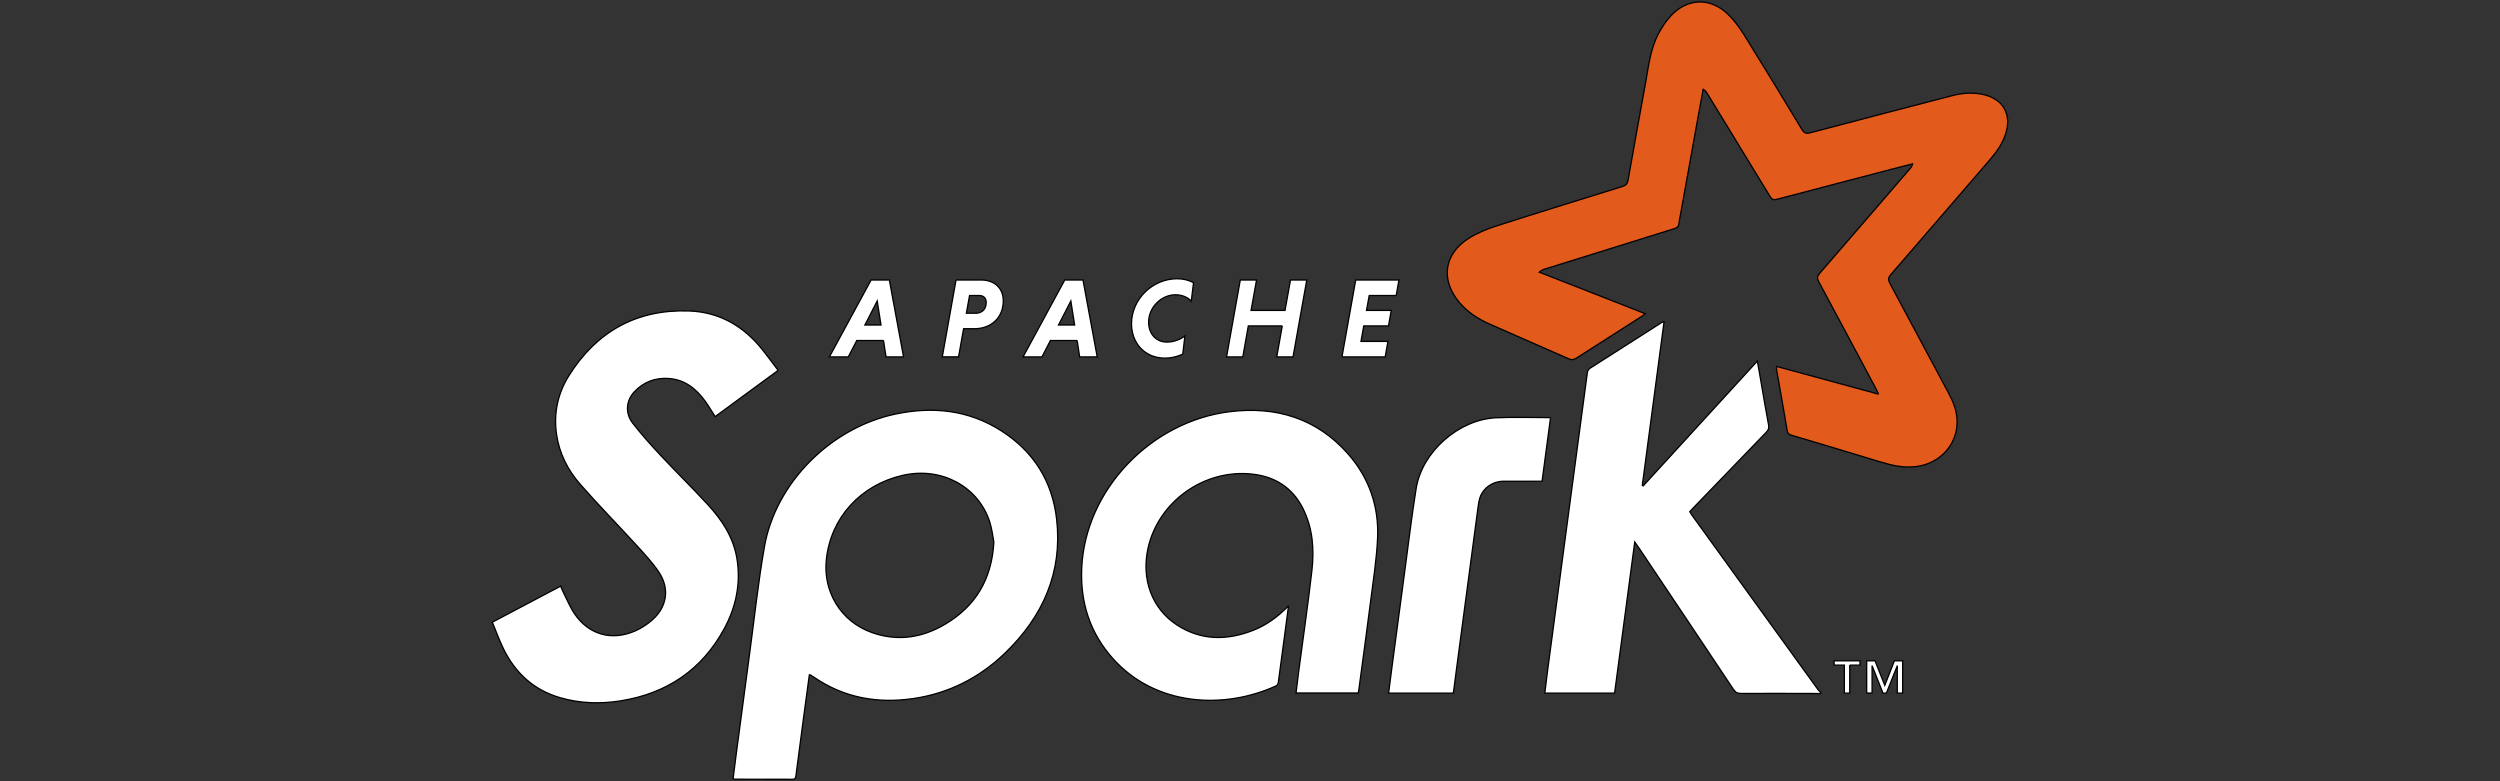 <svg width="1920" height="600" xmlns="http://www.w3.org/2000/svg" t="1643443143042" class="icon" version="1.1" p-id="15924">
 <rect width="100%" height="100%" fill="#333333" stroke="none"/>
 <g id="Layer_1">
  <title>Layer 1</title>
  <g id="svg_1" stroke="null">
   <g id="svg_2" fill="none" fill-rule="evenodd" stroke="null">
    <path id="svg_3" fill="#E25A1C" d="m1442.702,302.709c-0.995,-2.11 -1.458,-3.191 -2.007,-4.203c-14.581,-27.344 -29.128,-54.722 -43.829,-81.998c-1.492,-2.728 -1.304,-4.357 0.72,-6.69c23.193,-26.726 46.265,-53.556 69.372,-80.368c0.806,-0.926 1.544,-1.938 1.853,-3.602c-6.759,1.733 -13.518,3.448 -20.259,5.215c-28.03,7.325 -56.06,14.633 -84.056,22.043c-2.607,0.686 -3.791,-0.051 -5.095,-2.196c-15.902,-26.212 -31.907,-52.372 -47.895,-78.532c-0.823,-1.372 -1.715,-2.693 -3.465,-3.825c-1.287,6.982 -2.607,13.964 -3.86,20.945l-13.329,74.004c-0.48,2.676 -1.149,5.318 -1.372,8.011c-0.24,2.539 -1.544,3.482 -3.894,4.203c-33.022,10.224 -66.01,20.551 -99.015,30.878c-1.441,0.446 -2.865,1.029 -4.409,2.419l81.38,31.907c-0.995,0.772 -1.647,1.372 -2.367,1.853c-16.88,10.773 -33.794,21.494 -50.605,32.319c-2.024,1.287 -3.62,1.475 -5.884,0.463c-20.156,-8.937 -40.398,-17.72 -60.572,-26.623c-9.075,-3.997 -17.223,-9.298 -23.57,-16.948c-14.358,-17.326 -11.528,-37.019 7.599,-49.061c6.261,-3.945 13.38,-6.879 20.448,-9.16c32.353,-10.396 64.826,-20.414 97.265,-30.483c2.728,-0.841 3.997,-2.041 4.494,-4.94c4.323,-24.702 8.817,-49.353 13.312,-74.021c2.419,-13.175 3.705,-26.709 10.207,-38.769c2.505,-4.666 5.489,-9.212 9.057,-13.106c12.866,-14.101 30.861,-14.65 44.481,-1.201c4.597,4.529 8.543,9.881 11.974,15.353c14.993,24.136 29.763,48.427 44.43,72.734c1.75,2.899 3.311,3.465 6.519,2.625c36.196,-9.572 72.425,-18.99 108.638,-28.425c7.479,-1.956 15.027,-2.659 22.695,-1.252c16.708,3.088 24.016,15.61 18.355,31.53c-2.573,7.239 -7.016,13.38 -12.008,19.144c-25.268,29.334 -50.502,58.668 -75.856,87.916c-2.076,2.402 -2.127,4.117 -0.686,6.793c15.13,28.133 30.123,56.318 45.184,84.485c3.602,6.742 6.347,13.723 6.433,21.477c0.172,17.617 -12.866,32.027 -30.62,34.583c-9.949,1.441 -19.179,-0.652 -28.476,-3.482c-22.695,-6.93 -45.425,-13.723 -68.171,-20.465c-2.11,-0.635 -2.916,-1.441 -3.276,-3.688c-2.625,-15.782 -5.472,-31.53 -8.234,-47.294c-0.069,-0.429 0.051,-0.892 0.12,-1.87l78.275,21.306" stroke="null"/>
    <path id="svg_4" fill="#FFF" d="m1398.479,532.611c-20.465,-0.034 -40.93,-0.137 -61.412,-0.051c-2.693,0 -4.22,-0.772 -5.73,-3.036c-24.222,-36.401 -48.547,-72.717 -72.871,-109.05c-0.772,-1.166 -1.595,-2.282 -2.985,-4.22l-15.473,116.083l-53.59,0c0.635,-5.146 1.184,-10.121 1.836,-15.096c5.232,-39.386 10.481,-78.807 15.748,-118.193c5.009,-37.654 10.001,-75.307 15.096,-112.961c0.154,-1.115 0.909,-2.539 1.836,-3.139c18.441,-11.836 36.95,-23.604 55.443,-35.372c0.274,-0.172 0.652,-0.189 1.613,-0.463l-16.708,125.638l0.652,0.446l87.71,-95.893l2.333,13.243c2.076,11.974 4.066,23.947 6.296,35.887c0.446,2.402 -0.189,3.911 -1.818,5.575c-18.767,19.384 -37.482,38.82 -56.197,58.256l-2.522,2.728c0.6,0.943 1.098,1.853 1.715,2.693l96.87,134.044c0.583,0.823 1.424,1.458 2.161,2.179l0,0.686m-635.189,-116.169c-0.823,-4.117 -1.407,-10.172 -3.259,-15.816c-8.972,-27.31 -37.396,-42.285 -66.799,-35.527c-32.25,7.394 -55.305,32.422 -58.633,64.878c-2.47,24.016 10.636,47.157 35.012,55.837c19.642,6.999 38.546,4.066 56.095,-6.313c23.296,-13.775 35.904,-34.223 37.568,-63.059l0.017,0l0,0zm-141.66,101.502c-1.595,11.751 -3.122,22.815 -4.597,33.914c-1.956,14.718 -3.911,29.454 -5.798,44.189c-0.223,1.715 -0.755,2.487 -2.625,2.47c-14.718,-0.051 -29.437,-0.051 -44.155,-0.069c-0.343,0 -0.669,-0.172 -1.458,-0.395c0.875,-6.965 1.75,-13.929 2.676,-20.894c3.259,-24.445 6.484,-48.873 9.778,-73.3c3.774,-27.927 6.759,-55.992 11.579,-83.747c8.56,-49.13 50.811,-91.484 100.421,-102.034c28.751,-6.107 56.266,-3.276 81.363,12.694c25.045,15.902 39.403,38.992 42.68,68.051c4.632,41.067 -10.704,75.17 -40.278,103.372c-19.419,18.527 -42.663,30.294 -69.475,34.274c-27.618,4.1 -53.59,-0.446 -76.886,-16.502c-0.858,-0.583 -1.767,-1.098 -3.225,-2.024m-23.999,-233.487l-48.392,35.527c-2.573,-3.997 -4.889,-7.994 -7.582,-11.716c-6.93,-9.555 -15.542,-16.691 -28.082,-17.566c-10.413,-0.72 -19.316,2.676 -26.418,10.241c-6.347,6.776 -7.17,16.417 -1.235,24.067c6.519,8.406 13.655,16.4 20.945,24.205c12.094,12.917 24.736,25.354 36.745,38.357c10.927,11.819 19.625,25.08 22.318,41.239c3.208,19.213 -0.686,37.516 -9.898,54.396c-17.051,31.255 -43.915,49.404 -79.356,55.065c-15.662,2.505 -31.272,2.007 -46.557,-2.436c-20.276,-5.884 -34.36,-18.973 -43.452,-37.499c-3.208,-6.519 -5.661,-13.449 -8.577,-20.465l52.492,-27.704c0.6,1.441 1.029,2.642 1.595,3.774c2.985,5.884 5.438,12.128 9.126,17.549c10.962,16.074 28.648,20.963 46.625,13.037c4.597,-2.059 9.04,-4.94 12.831,-8.234c11.579,-10.138 13.741,-24.239 5.181,-36.985c-4.923,-7.325 -11.082,-13.895 -17.069,-20.465c-14.324,-15.679 -29.231,-30.878 -43.229,-46.831c-9.624,-11.013 -16.177,-23.844 -18.252,-38.597c-2.264,-16.091 0.995,-31.272 9.486,-44.824c21.1,-33.674 51.806,-51.206 92.376,-49.747c23.124,0.823 41.548,11.493 55.854,29.214c4.22,5.249 8.2,10.704 12.523,16.4m391.976,180.823c-2.676,20.294 -5.215,39.575 -7.857,58.839c-0.137,0.978 -0.909,2.299 -1.75,2.693c-39.952,18.235 -92.547,15.696 -125.346,-21.048c-17.635,-19.727 -25.028,-43.16 -23.913,-69.235c2.556,-60.332 53.264,-112.995 113.922,-120.355c35.441,-4.306 66.524,5.146 90.523,32.284c16.348,18.492 23.913,40.587 22.798,64.963c-0.738,16.091 -3.294,32.13 -5.318,48.152c-2.882,22.695 -6.038,45.373 -9.075,68.051c-0.103,0.806 -0.274,1.613 -0.446,2.625l-47.792,0c0.635,-5.215 1.218,-10.31 1.887,-15.405c3.465,-26.195 7.273,-52.355 10.293,-78.601c1.887,-16.331 0.703,-32.559 -6.862,-47.689c-8.063,-16.108 -21.597,-24.616 -39.369,-26.469c-36.796,-3.843 -71.808,21.374 -79.647,57.09c-5.181,23.57 2.985,46.162 22.026,58.668c18.544,12.18 38.426,12.214 58.633,4.306c10.258,-3.997 18.99,-10.327 27.292,-18.87m201.22,-144.525l-6.519,48.855c-10.121,0 -20.019,-0.051 -29.917,0.034c-8.028,0.051 -15.353,5.163 -17.772,12.557c-0.943,2.882 -1.287,5.987 -1.698,9.023c-5.026,37.516 -10.001,75.033 -14.993,112.567c-1.269,9.452 -2.487,18.921 -3.757,28.528l-49.73,0c0.926,-7.205 1.801,-14.204 2.745,-21.168c3.225,-24.325 6.45,-48.632 9.726,-72.94c2.83,-21.031 5.352,-42.114 8.697,-63.076c4.46,-28.099 32.799,-53.058 61.55,-54.276c13.723,-0.6 27.481,-0.103 41.668,-0.103" stroke="null"/>
    <path id="svg_5" fill="#FFF" fill-rule="nonzero" d="m1457.095,532.302l0,-20.705l-0.103,0l-8.234,20.705l-2.642,0l-8.234,-20.705l-0.12,0l0,20.688l-4.151,0l0,-24.805l6.399,0l7.514,18.853l7.376,-18.853l6.347,0l0,24.822l-4.134,0l-0.017,0zm-36.487,-21.494l0,21.494l-4.151,0l0,-21.494l-7.891,0l0,-3.311l19.899,0l0,3.311l-7.857,0m-756.35,-261.209l12.351,0l-2.916,-18.407l-9.435,18.407zm14.272,11.905l-20.517,0l-6.519,12.591l-14.53,0l32.044,-59.062l14.015,0l10.91,59.062l-13.466,0l-1.938,-12.591m73.403,-34.566l-7.308,0l-2.453,13.621l7.291,0c4.409,0 7.942,-2.848 7.942,-8.234c0,-3.568 -2.23,-5.386 -5.472,-5.386l0,-0zm-17.703,-11.905l19.213,0c10.035,0 17.069,5.918 17.069,16.074c0,12.763 -9.16,21.357 -22.181,21.357l-8.286,0l-3.877,21.614l-12.488,0l10.55,-59.045m78.755,34.566l12.334,0l-2.916,-18.407l-9.435,18.407l0.017,0l0,0zm14.255,11.905l-20.499,0l-6.519,12.591l-14.53,0l32.044,-59.062l13.998,0l10.927,59.062l-13.483,0l-1.938,-12.591m81.123,10.498c-4.22,1.904 -8.886,3.053 -13.552,3.053c-15.851,0 -25.817,-11.734 -25.817,-26.418c0,-18.75 16.039,-34.566 35.063,-34.566c4.752,0 9.057,1.132 12.574,3.036l-1.75,14.169c-2.642,-2.865 -6.862,-4.872 -12.162,-4.872c-10.91,0 -20.585,9.744 -20.585,21.014c0,8.611 5.455,15.302 14.067,15.302c5.301,0 10.396,-2.007 13.826,-4.786l-1.664,14.067m76.405,-21.7l-26.057,0l-4.237,23.793l-12.488,0l10.55,-59.062l12.505,0l-4.22,23.364l26.057,0l4.22,-23.364l12.505,0l-10.55,59.062l-12.505,0l4.22,-23.793m45.853,23.793l10.567,-59.062l33.194,0l-2.11,11.905l-20.705,0l-2.093,11.459l19.007,0l-2.11,11.905l-19.024,0l-2.11,11.888l20.688,0l-2.11,11.905l-33.194,0" stroke="null"/>
   </g>
  </g>
 </g>

</svg>